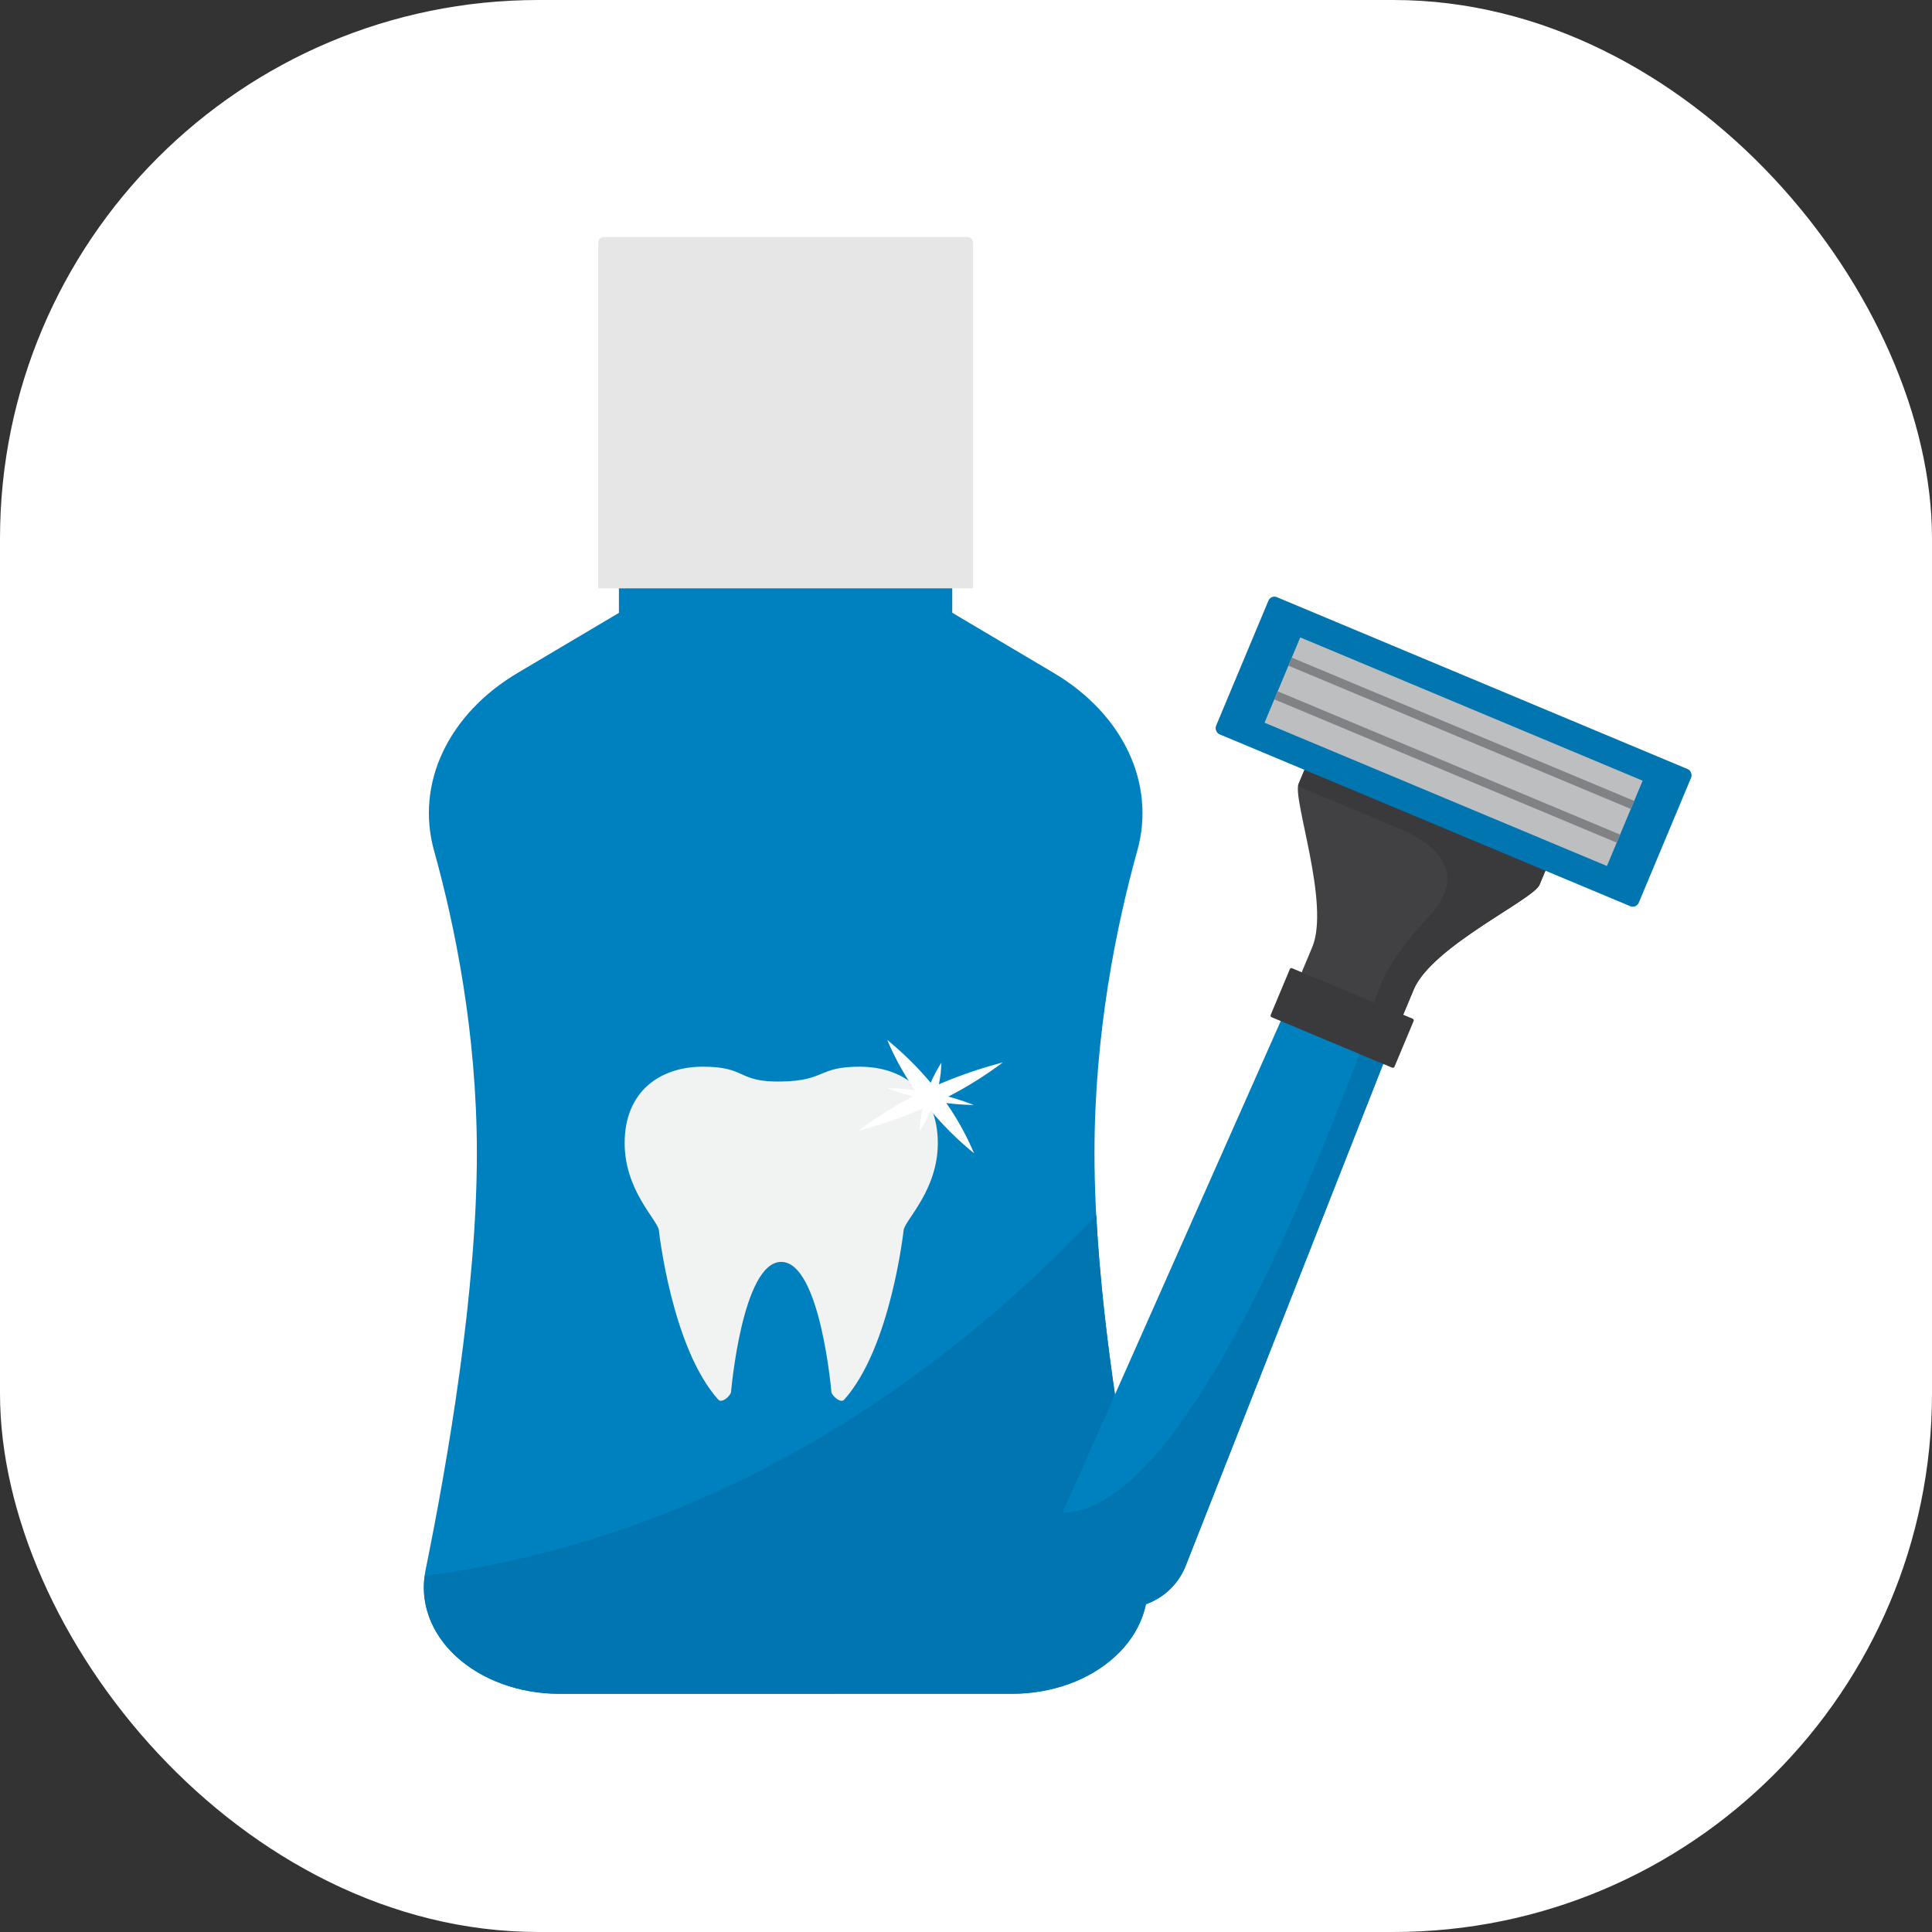 <svg xmlns="http://www.w3.org/2000/svg" viewBox="0 0 1500 1500"><rect x="0" y="0" width="1500" height="1500" fill="#333333" stroke="none"/><defs><style>.cls-1{fill:#fff;}.cls-2{fill:#0081bf;}.cls-3{fill:#e6e6e6;}.cls-4{fill:#f1f2f2;}.cls-5{fill:#0075b0;}.cls-6{fill:#414042;}.cls-7{fill:#3a393b;}.cls-8{fill:#bcbec0;}.cls-9{fill:#808285;}</style></defs><g id="ƒŒƒCƒ__6" data-name="ƒŒƒCƒ„[_6"><rect class="cls-1" width="1500" height="1500" rx="418.14"/><rect class="cls-2" x="480.52" y="347.04" width="258.8" height="219.5"/><path class="cls-2" d="M789.86,1319c30.77,0,60-10.56,80-29s28.69-42.73,23.83-66.61C876,1136.57,853.75,1006,853.75,899.37c0-93.55,17.12-177,33.25-234.92,14.5-52-10.89-106-65-138.06l-78.69-46.65H484.68L406,526.39c-54.1,32.08-79.49,86-65,138.06,16.13,57.9,33.24,141.37,33.24,234.92,0,106.67-22.24,237.2-39.92,324.07-4.86,23.88,3.85,48.22,23.83,66.61s49.22,29,80,29Z" transform="translate(-4 -4)"/><path class="cls-3" d="M468.89,184H751a4.42,4.42,0,0,1,4.42,4.42V456.79a0,0,0,0,1,0,0H464.47a0,0,0,0,1,0,0V188.42a4.42,4.42,0,0,1,4.42-4.42Z"/><path class="cls-4" d="M671.31,832.17c-32.42,0-26.16,10.93-60.77,11.52s-26.36-11.52-60.78-11.52c-33.57,0-60.78,19.39-60.78,59.27,0,35.81,23.93,58.13,26.48,67.12,0,0,9.87,91.7,46.24,132.14,2.6,2.89,8.55-2.15,9.85-5.54,0,0,8.57-101.42,39-101.42s39,101.42,39,101.42c1.3,3.39,7.25,8.43,9.85,5.54,36.37-40.44,46.24-132.14,46.24-132.14,2.55-9,26.48-31.31,26.48-67.12C732.09,851.56,704.88,832.17,671.31,832.17Z" transform="translate(-4 -4)"/><path class="cls-1" d="M732.84,852.4a213.51,213.51,0,0,1,27.41,47,254.61,254.61,0,0,1-40-41,214,214,0,0,1-27.41-47A254.61,254.61,0,0,1,732.84,852.4Z" transform="translate(-4 -4)"/><path class="cls-1" d="M730.34,860.3a346,346,0,0,1-59.78,21.54,299.83,299.83,0,0,1,52.22-31.41,346,346,0,0,1,59.78-21.54A299.83,299.83,0,0,1,730.34,860.3Z" transform="translate(-4 -4)"/><path class="cls-1" d="M730.31,856.1a109.64,109.64,0,0,1-12.07,25.56,98.83,98.83,0,0,1,4.57-27,109.9,109.9,0,0,1,12.08-25.56A99.14,99.14,0,0,1,730.31,856.1Z" transform="translate(-4 -4)"/><path class="cls-1" d="M725.63,858.31a185.74,185.74,0,0,1-32.53-9.49,198.84,198.84,0,0,1,34.39,3.6A185.4,185.4,0,0,1,760,861.91,198.84,198.84,0,0,1,725.63,858.31Z" transform="translate(-4 -4)"/><path class="cls-5" d="M333.76,1227.61c-3.09,22.52,5.57,45.12,24.39,62.44,20,18.39,49.22,29,80,29H789.86c30.77,0,60-10.56,80-29s28.69-42.73,23.83-66.61c-15.09-74.16-33.46-180.08-38.53-275.86C743.76,1065.17,570.68,1195.63,333.76,1227.61Z" transform="translate(-4 -4)"/><path class="cls-6" d="M1228.94,620.05l-187.08-78.28-29.67,70.91c-4.82,11.53,24.65,93.16,10.62,126.7l-22.31,53.31,78.77,33,22.3-53.31c14-33.54,92.87-69.85,97.69-81.38Z" transform="translate(-4 -4)"/><path class="cls-7" d="M1224.46,630.76c-55.24-26.29-137.77-60.14-195-59.3l-17.25,41.22a8.73,8.73,0,0,0-.31,1.76l79.5,33.27c19.69,8.24,55.23,30,24,65.51-13.37,15.22-44.13,46.37-46.9,84.42-.47,6.51,11.3,12.87,15.28,17.24l17.8-42.54c14-33.54,92.87-69.85,97.69-81.38Z" transform="translate(-4 -4)"/><path class="cls-2" d="M924.63,1219.53A51.88,51.88,0,0,1,897,1248.2a50.4,50.4,0,0,1-39.43.29l-2.53-1.06a50.38,50.38,0,0,1-27.47-28.28,51.9,51.9,0,0,1,1-39.83L1006.2,779.08,1085,812Z" transform="translate(-4 -4)"/><rect class="cls-5" x="954.73" y="529.87" width="355.78" height="115.4" rx="5" transform="translate(310.61 -395.67) rotate(22.71)"/><rect class="cls-8" x="988.52" y="551.67" width="288.18" height="71.81" transform="translate(310.61 -395.67) rotate(22.71)"/><rect class="cls-9" x="994.51" y="569.89" width="288.18" height="6.77" transform="translate(305.55 -399.09) rotate(22.71)"/><rect class="cls-9" x="983.56" y="596.05" width="288.18" height="6.77" transform="translate(314.8 -392.84) rotate(22.71)"/><path class="cls-5" d="M924.63,1219.53,1085,812l-16.47-14.4c-28,75.69-139.36,380.09-239.6,380.87l-.36.81a51.9,51.9,0,0,0-1,39.83A50.38,50.38,0,0,0,855,1247.43l2.53,1.06a50.44,50.44,0,0,0,39.43-.28A51.93,51.93,0,0,0,924.63,1219.53Z" transform="translate(-4 -4)"/><rect class="cls-7" x="994" y="773.71" width="104.2" height="41.21" rx="1.33" transform="translate(383.71 -346.25) rotate(22.71)"/></g></svg>